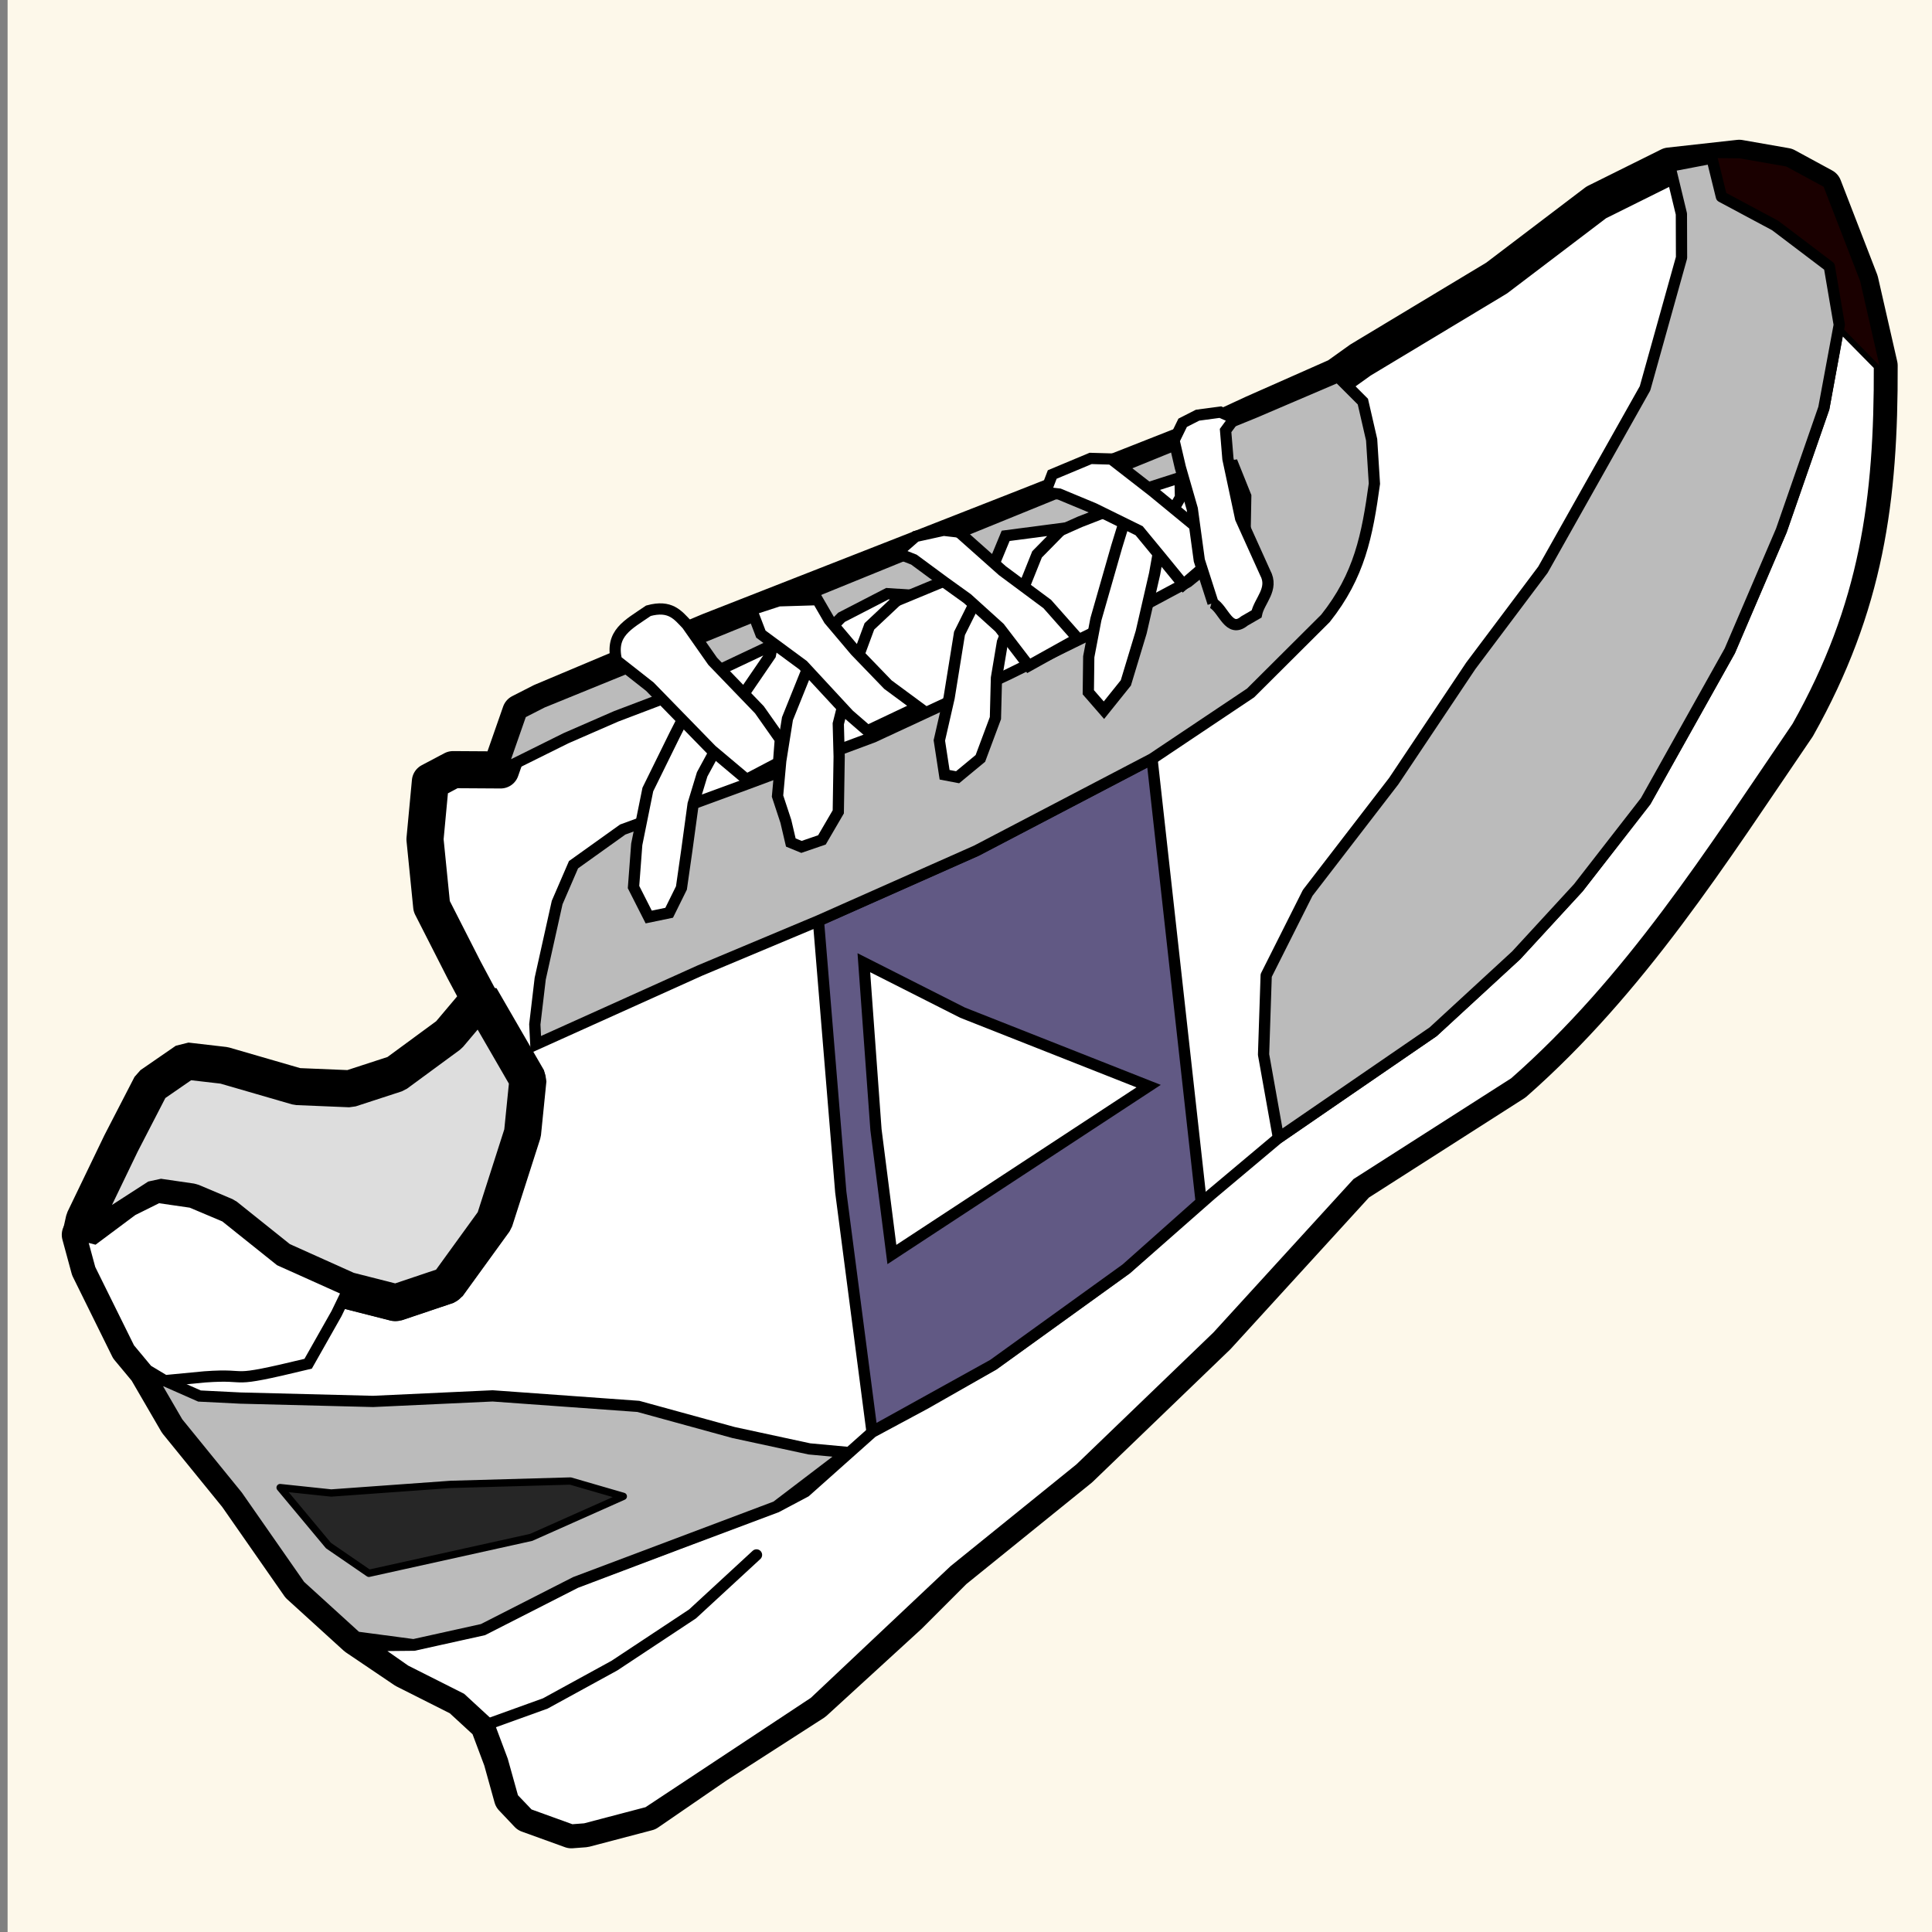 <?xml version="1.0" encoding="UTF-8" standalone="no"?>
<!-- Created with Inkscape (http://www.inkscape.org/) -->

<svg
   xmlns:dc="http://purl.org/dc/elements/1.1/"
   xmlns:cc="http://creativecommons.org/ns#"
   xmlns:rdf="http://www.w3.org/1999/02/22-rdf-syntax-ns#"
   xmlns:svg="http://www.w3.org/2000/svg"
   xmlns="http://www.w3.org/2000/svg"
   xmlns:sodipodi="http://sodipodi.sourceforge.net/DTD/sodipodi-0.dtd"
   xmlns:inkscape="http://www.inkscape.org/namespaces/inkscape"
   width="50"
   height="50"
   viewBox="0 0 13.229 13.229"
   version="1.1"
   id="svg8"
   inkscape:version="0.92.5 (2060ec1f9f, 2020-04-08)"
   sodipodi:docname="no-target-6.svg">
  <rect x="0" y="0" width="13.229" height="13.229" fill="#808080" stroke="none"/>
  <defs
     id="defs2" />
  <sodipodi:namedview
     id="base"
     pagecolor="#ffffff"
     bordercolor="#666666"
     borderopacity="1.0"
     inkscape:pageopacity="0.0"
     inkscape:pageshadow="2"
     inkscape:zoom="5.6568545"
     inkscape:cx="0.3924411"
     inkscape:cy="15.636875"
     inkscape:document-units="mm"
     inkscape:current-layer="layer1"
     showgrid="false"
     units="px"
     inkscape:window-width="1920"
     inkscape:window-height="1025"
     inkscape:window-x="0"
     inkscape:window-y="28"
     inkscape:window-maximized="1"
     inkscape:snap-global="false"
     showguides="true" />
  <g
     inkscape:label="Capa 1"
     inkscape:groupmode="layer"
     id="layer1"
     transform="translate(0,-283.771)">
    <rect
       id="rect1487"
       width="13.345"
       height="13.312"
       x="0.052"
       y="283.755"
       style="stroke-width:0.265;fill:#fdf8ea;fill-opacity:0.995" />
    <path
       style="fill:#ffffff;fill-opacity:1;stroke:#000000;stroke-width:0.254;stroke-linecap:butt;stroke-linejoin:round;stroke-miterlimit:4;stroke-dasharray:none;stroke-opacity:1"
       d="m 3.616,296.193 0.296,0.107 0.092,-0.007 0.43,-0.113 0.473,-0.325 0.667,-0.429 0.65,-0.595 0.308,-0.308 0.862,-0.697 0.94,-0.905 0.957,-1.048 1.078,-0.689 c 0.795,-0.699 1.346,-1.573 1.936,-2.438 0.468,-0.832 0.565,-1.556 0.562,-2.472 l -0.132,-0.578 -0.25,-0.646 -0.256,-0.139 -0.32,-0.056 -0.478,0.053 -0.501,0.249 -0.682,0.518 -0.932,0.561 -0.158,0.113 -0.574,0.254 -0.398,0.184 -1.231,0.485 -2.1,0.823 -1.145,0.482 -0.145,0.074 -0.137,0.392 -0.326,-0.002 -0.155,0.082 -0.037,0.395 0.046,0.459 0.221,0.434 0.239,0.447 0.195,0.305 -0.037,0.367 -0.192,0.599 -0.321,0.443 -0.354,0.119 -0.33,-0.084 -0.463,-0.208 -0.375,-0.3 -0.232,-0.098 -0.227,-0.033 -0.177,0.088 -0.26,0.194 -0.093,-0.024 0.063,0.232 0.269,0.545 0.124,0.149 0.208,0.358 0.409,0.503 0.428,0.614 0.388,0.353 0.333,0.225 0.381,0.192 0.191,0.176 0.093,0.248 0.072,0.259 z"
       id="path1422"
       inkscape:connector-curvature="0"
       sodipodi:nodetypes="cccccccccccccccccccccccccccccccccccccccccccccccccccccccccccccc" />
    <path
       style="fill:#dddddd;fill-opacity:1;stroke:#000000;stroke-width:0.254;stroke-linecap:butt;stroke-linejoin:bevel;stroke-miterlimit:4;stroke-dasharray:none;stroke-opacity:1"
       d="m 0.577,292.123 0.252,-0.523 0.205,-0.397 0.242,-0.167 0.259,0.03 0.5,0.145 0.361,0.015 0.316,-0.103 0.362,-0.266 0.216,-0.256 0.325,0.562 -0.037,0.367 -0.192,0.599 -0.321,0.443 -0.354,0.119 -0.33,-0.084 -0.463,-0.208 -0.375,-0.3 -0.232,-0.098 -0.227,-0.033 -0.437,0.282 -0.093,-0.024 z"
       id="path1424"
       inkscape:connector-curvature="0" />
    <path
       style="fill:#ffffff;fill-opacity:1;stroke:#000000;stroke-width:0.077;stroke-linecap:butt;stroke-linejoin:miter;stroke-miterlimit:4;stroke-dasharray:none;stroke-opacity:1"
       d="m 12.58,286.063 -0.091,0.502 -0.291,0.838 -0.353,0.824 -0.576,1.029 -0.461,0.593 -0.426,0.463 -0.568,0.523 -0.607,0.416 -0.453,0.312 -0.462,0.388 -0.579,0.509 -0.91,0.656 -0.467,0.266 -0.363,0.195 -0.458,0.408 -0.198,0.105 -0.677,0.254 -0.698,0.264 -0.634,0.323 -0.474,0.105 -0.302,0.003 0.243,0.17 0.381,0.192 0.191,0.176 0.093,0.248 0.072,0.258 0.106,0.111 0.296,0.107 0.092,-0.007 0.43,-0.113 1.14,-0.754 0.958,-0.903 0.862,-0.697 0.94,-0.905 0.957,-1.048 1.078,-0.689 c 0.795,-0.699 1.346,-1.573 1.936,-2.438 0.468,-0.832 0.565,-1.556 0.562,-2.472 l -0.275,-0.279 z"
       id="path1426"
       inkscape:connector-curvature="0"
       sodipodi:nodetypes="ccccccccccccccccccccccccccccccccccccccccc" />
    <path
       style="fill:#1a0000;fill-opacity:1;stroke:none;stroke-width:0.408;stroke-linecap:butt;stroke-linejoin:miter;stroke-miterlimit:4;stroke-dasharray:none;stroke-opacity:1"
       d="m 12.594,285.994 -0.068,-0.399 -0.371,-0.281 -0.368,-0.197 -0.065,-0.264 0.189,0.002 0.32,0.056 0.256,0.139 0.25,0.646 0.132,0.578 z"
       id="path1428"
       inkscape:connector-curvature="0" />
    <path
       style="fill:#615984;fill-opacity:1;stroke:#000000;stroke-width:0.077;stroke-linecap:butt;stroke-linejoin:miter;stroke-miterlimit:4;stroke-dasharray:none;stroke-opacity:1"
       d="m 8.225,292.002 -0.337,-3.036 -1.203,0.629 -1.081,0.48 0.153,1.858 0.214,1.642 0.83,-0.46 0.91,-0.656 z"
       id="path1430"
       inkscape:connector-curvature="0" />
    <path
       style="fill:#bbbbbb;fill-opacity:1;stroke:#000000;stroke-width:0.077;stroke-linecap:butt;stroke-linejoin:miter;stroke-miterlimit:4;stroke-dasharray:none;stroke-opacity:1"
       d="m 3.669,290.923 1.125,-0.507 0.811,-0.34 1.081,-0.48 1.203,-0.629 0.674,-0.451 0.513,-0.511 c 0.233,-0.293 0.286,-0.567 0.335,-0.922 l -0.019,-0.301 -0.06,-0.261 -0.17,-0.17 -0.573,0.245 -4.875,1.984 -0.145,0.074 -0.137,0.392 0.443,-0.22 0.344,-0.15 0.474,-0.18 0.588,-0.294 0.72,-0.26 0.734,-0.304 0.66,-0.294 0.484,-0.188 0.364,-0.166 0.203,-0.031 0.084,0.209 -0.005,0.271 -0.391,0.317 -0.639,0.342 -0.596,0.293 -0.92,0.427 -0.872,0.324 -0.843,0.309 -0.337,0.241 -0.112,0.259 -0.116,0.521 -0.037,0.313 z"
       id="path1432"
       inkscape:connector-curvature="0"
       sodipodi:nodetypes="cccccccccccccccccccccccccccccccccccccc" />
    <path
       style="fill:none;stroke:#000000;stroke-width:0.077;stroke-linecap:round;stroke-linejoin:miter;stroke-miterlimit:4;stroke-dasharray:none;stroke-opacity:1"
       d="m 3.346,295.575 0.388,-0.14 0.473,-0.259 0.535,-0.354 0.438,-0.404"
       id="path1434"
       inkscape:connector-curvature="0"
       sodipodi:nodetypes="ccccc" />
    <path
       style="fill:#ffffff;fill-opacity:1;stroke:#000000;stroke-width:0.077;stroke-linecap:butt;stroke-linejoin:miter;stroke-miterlimit:4;stroke-dasharray:none;stroke-opacity:1"
       d="m 6.107,292.361 1.758,-1.153 -1.274,-0.503 -0.676,-0.342 0.083,1.143 z"
       id="path1436"
       inkscape:connector-curvature="0" />
    <path
       style="fill:#bbbbbb;fill-opacity:1;stroke:#000000;stroke-width:0.077;stroke-linecap:butt;stroke-linejoin:miter;stroke-miterlimit:4;stroke-dasharray:none;stroke-opacity:1"
       d="m 5.802,293.716 -0.26,-0.024 -0.519,-0.112 -0.652,-0.179 -0.998,-0.072 -0.819,0.038 -0.908,-0.023 -0.28,-0.014 -0.238,-0.105 -0.12,-0.072 0.208,0.358 0.409,0.503 0.428,0.614 0.388,0.353 0.391,0.052 0.474,-0.105 0.634,-0.323 1.375,-0.518 z"
       id="path1438"
       inkscape:connector-curvature="0" />
    <path
       style="fill:#bbbbbb;fill-opacity:1;stroke:#000000;stroke-width:0.077;stroke-linecap:butt;stroke-linejoin:round;stroke-miterlimit:4;stroke-dasharray:none;stroke-opacity:1"
       d="m 8.754,291.563 -0.102,-0.571 0.018,-0.542 0.284,-0.565 0.589,-0.765 0.528,-0.79 0.494,-0.658 0.699,-1.242 0.25,-0.895 -0.001,-0.299 -0.079,-0.327 0.288,-0.055 0.065,0.264 0.368,0.197 0.371,0.281 0.068,0.399 -0.106,0.571 -0.291,0.838 -0.353,0.824 -0.576,1.029 -0.461,0.593 -0.426,0.463 -0.568,0.523 z"
       id="path1440"
       inkscape:connector-curvature="0" />
    <path
       style="fill:#ffffff;fill-opacity:1;stroke:#000000;stroke-width:0.077;stroke-linecap:butt;stroke-linejoin:miter;stroke-miterlimit:4;stroke-dasharray:none;stroke-opacity:1"
       d="m 2.38,292.609 -0.463,-0.208 -0.375,-0.3 -0.232,-0.098 -0.227,-0.033 -0.177,0.088 -0.26,0.194 -0.093,-0.024 0.063,0.232 0.269,0.544 0.124,0.149 0.12,0.072 0.272,-0.026 c 0.341,-0.025 0.118,0.053 0.709,-0.09 l 0.194,-0.343 z"
       id="path1442"
       inkscape:connector-curvature="0"
       sodipodi:nodetypes="cccccccccccccccc" />
    <path
       style="fill:#ffffff;fill-opacity:1;stroke:#000000;stroke-width:0.077;stroke-linecap:butt;stroke-linejoin:miter;stroke-miterlimit:4;stroke-dasharray:none;stroke-opacity:1"
       d="m 4.582,290.021 0.084,-0.17 0.037,-0.259 0.043,-0.315 0.062,-0.204 0.082,-0.151 0.223,-0.429 0.162,-0.237 0.014,-0.069 -0.468,0.221 -0.2,0.393 -0.185,0.376 -0.076,0.376 -0.022,0.292 0.104,0.205 z"
       id="path1452"
       inkscape:connector-curvature="0" />
    <path
       style="fill:#ffffff;fill-opacity:1;stroke:#000000;stroke-width:0.077;stroke-linecap:butt;stroke-linejoin:miter;stroke-miterlimit:4;stroke-dasharray:none;stroke-opacity:1"
       d="m 4.221,288.293 c -0.043,-0.187 0.076,-0.242 0.219,-0.34 0.15,-0.041 0.201,0.029 0.264,0.095 l 0.176,0.251 0.32,0.332 0.143,0.203 -0.012,0.159 -0.219,0.115 -0.239,-0.201 -0.423,-0.434 z"
       id="path1444"
       inkscape:connector-curvature="0"
       sodipodi:nodetypes="ccccccccccc" />
    <path
       style="fill:#ffffff;fill-opacity:1;stroke:#000000;stroke-width:0.077;stroke-linecap:butt;stroke-linejoin:miter;stroke-miterlimit:4;stroke-dasharray:none;stroke-opacity:1"
       d="m 5.488,289.57 0.14,-0.048 0.112,-0.192 0.006,-0.378 -0.006,-0.225 0.072,-0.286 0.141,-0.381 0.231,-0.217 -0.108,-0.007 -0.314,0.162 -0.153,0.155 -0.217,0.539 -0.046,0.289 -0.022,0.241 0.057,0.173 0.034,0.145 z"
       id="path1454"
       inkscape:connector-curvature="0" />
    <path
       style="fill:#ffffff;fill-opacity:1;stroke:#000000;stroke-width:0.077;stroke-linecap:butt;stroke-linejoin:miter;stroke-miterlimit:4;stroke-dasharray:none;stroke-opacity:1"
       d="m 5.146,287.946 0.187,-0.061 0.264,-0.008 0.08,0.138 0.18,0.213 0.223,0.231 0.206,0.152 -0.346,0.164 -0.128,-0.111 -0.313,-0.338 -0.289,-0.213 z"
       id="path1446"
       inkscape:connector-curvature="0" />
    <path
       style="fill:#ffffff;fill-opacity:1;stroke:#000000;stroke-width:0.077;stroke-linecap:butt;stroke-linejoin:miter;stroke-miterlimit:4;stroke-dasharray:none;stroke-opacity:1"
       d="m 6.557,289.093 0.156,-0.129 0.103,-0.276 0.007,-0.275 0.041,-0.245 0.146,-0.374 0.091,-0.227 0.175,-0.178 -0.13,0.017 -0.26,0.034 -0.081,0.196 -0.235,0.472 -0.071,0.44 -0.067,0.293 0.036,0.235 z"
       id="path1456"
       inkscape:connector-curvature="0" />
    <path
       style="fill:#ffffff;fill-opacity:1;stroke:#000000;stroke-width:0.077;stroke-linecap:butt;stroke-linejoin:miter;stroke-miterlimit:4;stroke-dasharray:none;stroke-opacity:1"
       d="m 7.044,288.33 -0.2,-0.261 -0.22,-0.199 -0.16,-0.115 -0.206,-0.152 -0.117,-0.046 0.129,-0.113 0.191,-0.042 0.095,0.011 0.018,0.008 0.29,0.258 0.307,0.228 0.209,0.236 z"
       id="path1448"
       inkscape:connector-curvature="0" />
    <path
       style="fill:#ffffff;fill-opacity:1;stroke:#000000;stroke-width:0.077;stroke-linecap:butt;stroke-linejoin:miter;stroke-miterlimit:4;stroke-dasharray:none;stroke-opacity:1"
       d="m 7.559,288.634 0.15,-0.187 0.105,-0.347 0.092,-0.4 0.056,-0.314 0.121,-0.21 -0.003,-0.135 -0.32,0.103 -0.114,0.371 -0.142,0.496 -0.049,0.257 -0.003,0.243 z"
       id="path1458"
       inkscape:connector-curvature="0" />
    <path
       style="fill:#ffffff;fill-opacity:1;stroke:#000000;stroke-width:0.077;stroke-linecap:butt;stroke-linejoin:miter;stroke-miterlimit:4;stroke-dasharray:none;stroke-opacity:1"
       d="m 8.103,287.774 -0.157,-0.192 -0.146,-0.177 -0.309,-0.152 -0.238,-0.099 -0.095,-0.011 0.047,-0.123 0.263,-0.11 0.141,0.004 0.282,0.219 0.292,0.24 0.071,0.271 z"
       id="path1450"
       inkscape:connector-curvature="0" />
    <path
       style="fill:#ffffff;fill-opacity:1;stroke:#000000;stroke-width:0.077;stroke-linecap:butt;stroke-linejoin:miter;stroke-miterlimit:4;stroke-dasharray:none;stroke-opacity:1"
       d="m 8.306,287.901 -0.094,-0.293 -0.048,-0.352 -0.082,-0.285 -0.043,-0.184 0.059,-0.121 0.102,-0.052 0.156,-0.021 0.097,0.043 -0.061,0.083 0.016,0.194 0.087,0.408 0.168,0.372 c 0.061,0.112 -0.04,0.19 -0.059,0.282 l -0.083,0.048 c -0.106,0.088 -0.141,-0.079 -0.216,-0.122 z"
       id="path1460"
       inkscape:connector-curvature="0"
       sodipodi:nodetypes="cccccccccccccccc" />
    <path
       style="fill:#262626;stroke:#000000;stroke-width:0.05;stroke-linecap:round;stroke-linejoin:round;stroke-opacity:1;stroke-miterlimit:4;stroke-dasharray:none;fill-opacity:1"
       d="m 1.918,293.957 0.331,0.397 0.277,0.19 1.111,-0.246 0.631,-0.281 -0.362,-0.105 -0.819,0.023 -0.819,0.059 z"
       id="path1481"
       inkscape:connector-curvature="0" />
  </g>
</svg>
